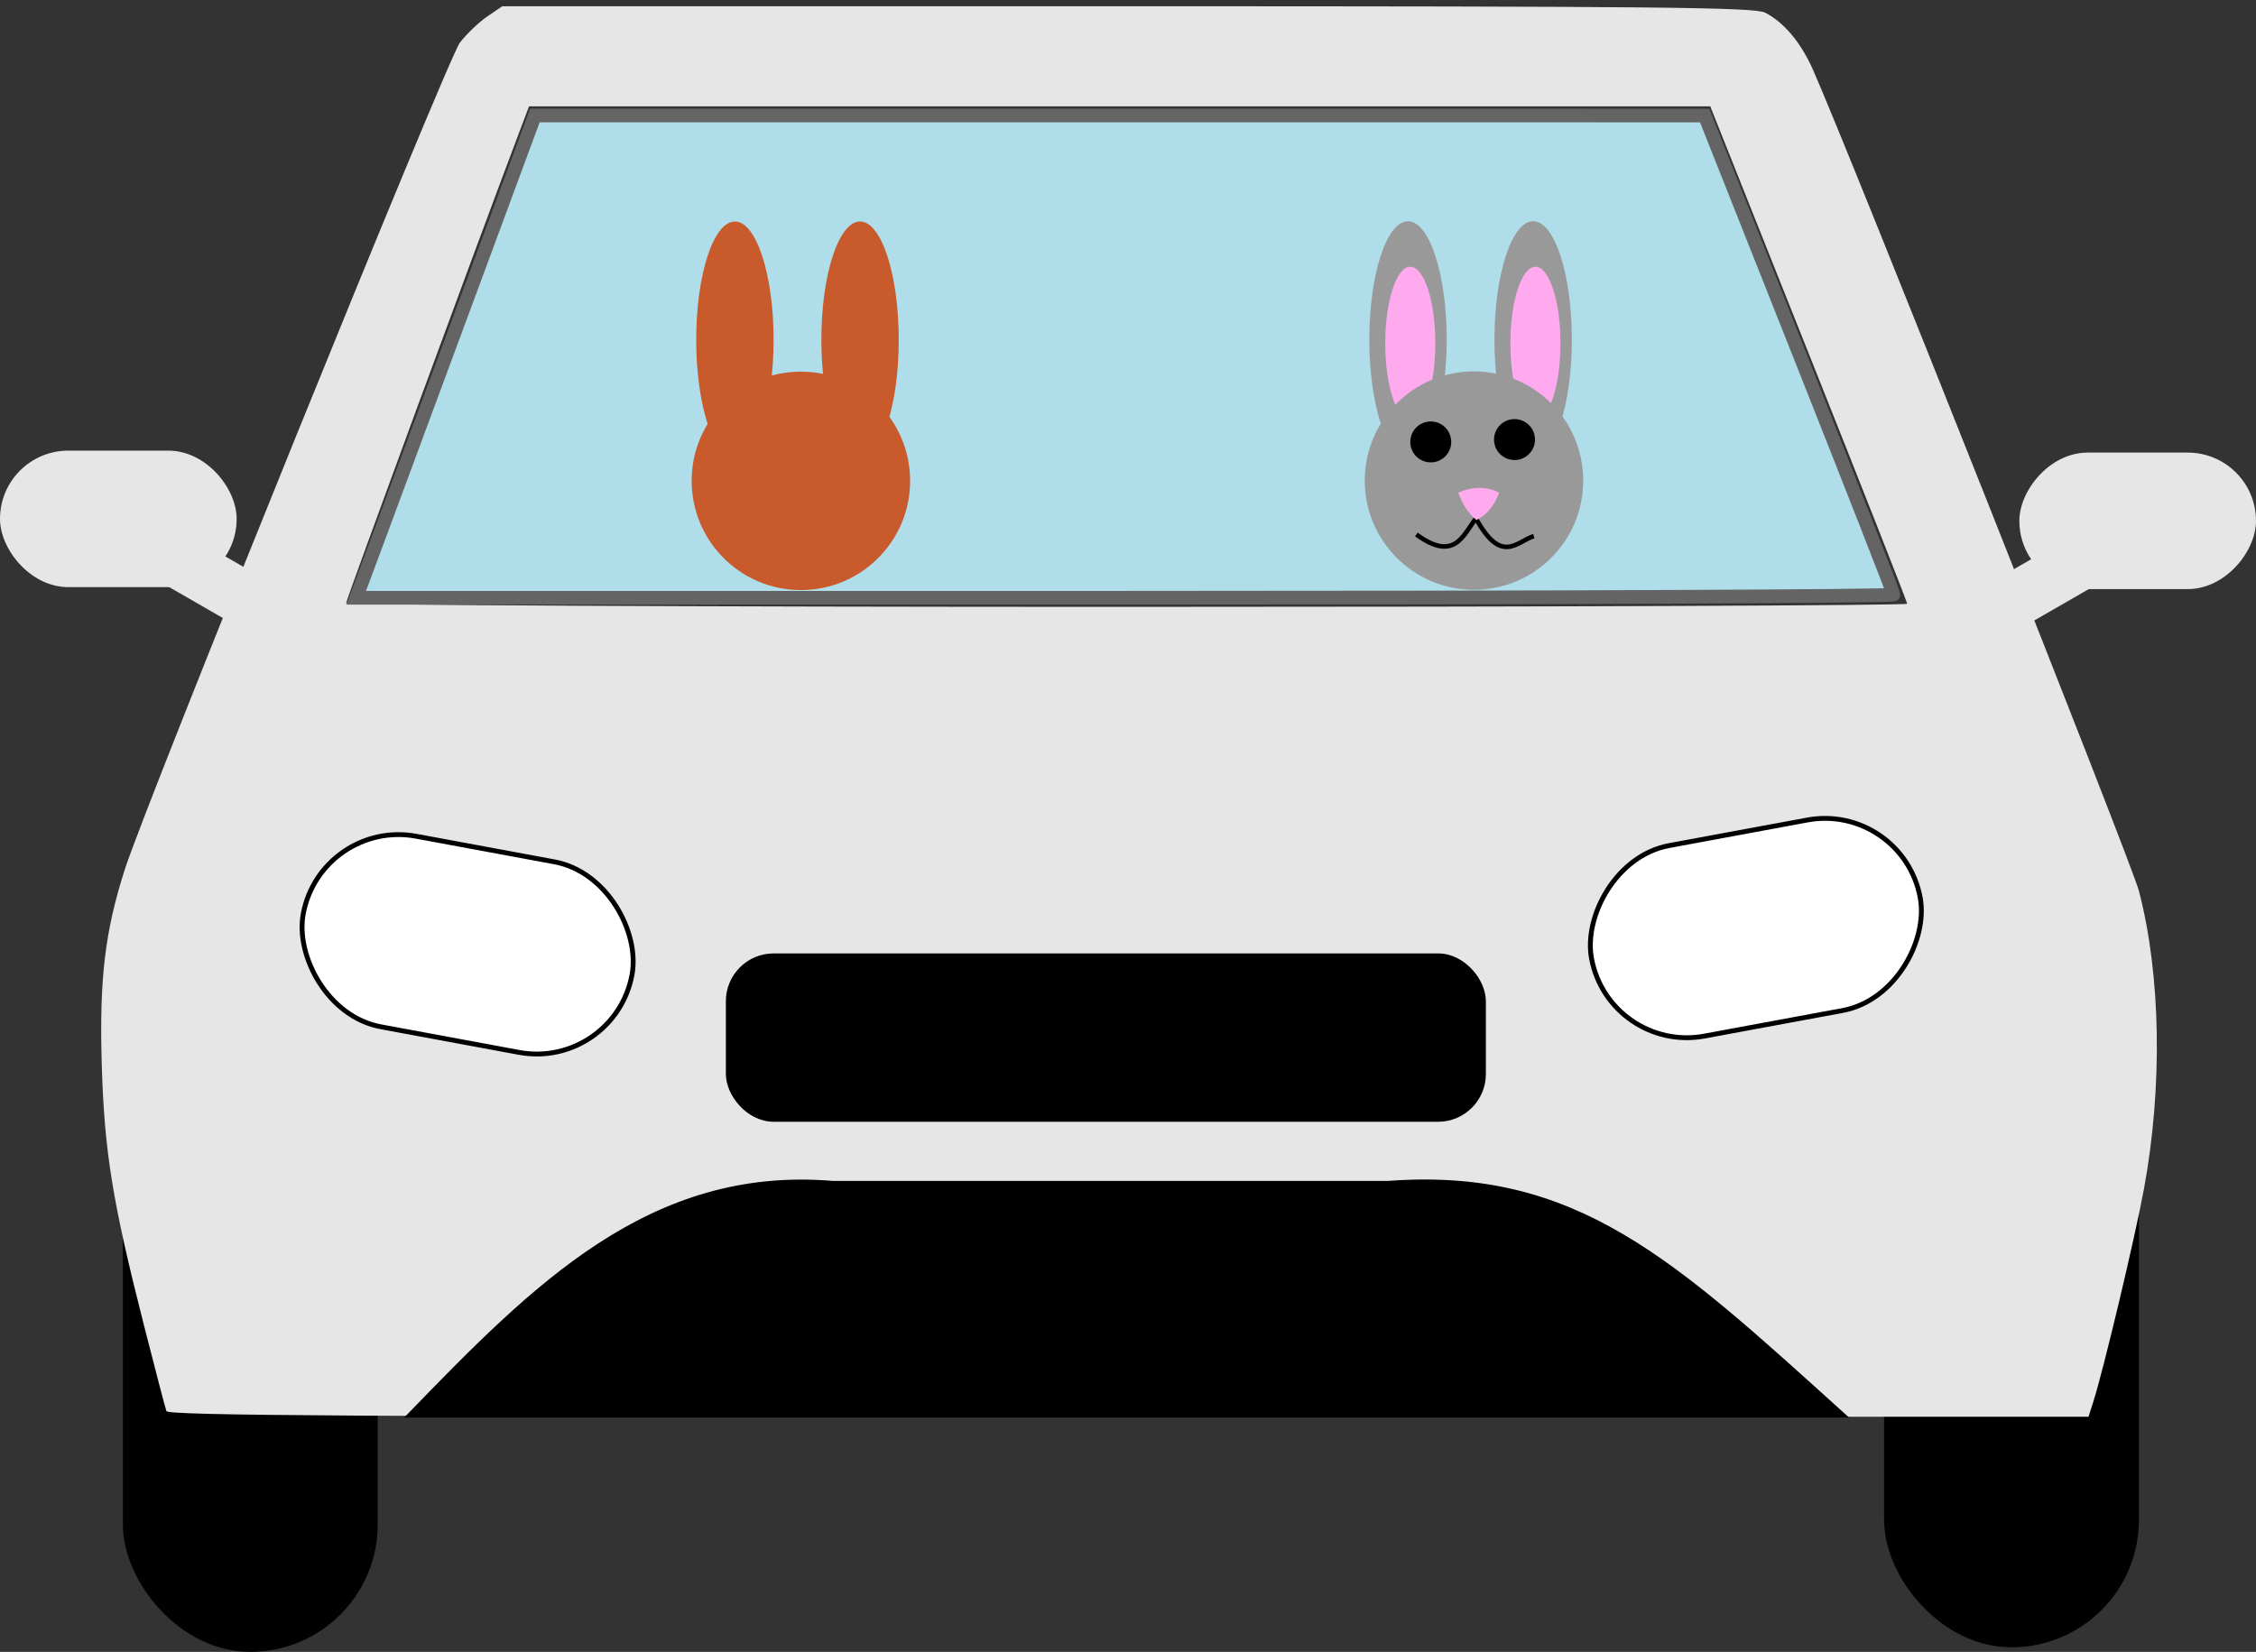 <?xml version="1.0" encoding="UTF-8" standalone="no"?>
<!-- Created with Inkscape (http://www.inkscape.org/) -->

<svg
   xmlns:osb="http://www.openswatchbook.org/uri/2009/osb"
   xmlns:dc="http://purl.org/dc/elements/1.1/"
   xmlns:cc="http://creativecommons.org/ns#"
   xmlns:rdf="http://www.w3.org/1999/02/22-rdf-syntax-ns#"
   xmlns:svg="http://www.w3.org/2000/svg"
   xmlns="http://www.w3.org/2000/svg"
   xmlns:sodipodi="http://sodipodi.sourceforge.net/DTD/sodipodi-0.dtd"
   xmlns:inkscape="http://www.inkscape.org/namespaces/inkscape"
   width="495.723"
   height="363.037"
   viewBox="0 0 495.723 363.037"
   version="1.1"
   id="svg8"
   inkscape:version="0.92.2 (5c3e80d, 2017-08-06)"
   sodipodi:docname="Car looking back.svg">
  <rect x="0" y="0" width="495.723" height="363.037" fill="#333333" stroke="none"/>
  <defs
     id="defs2">
    <linearGradient
       id="linearGradient3796"
       osb:paint="solid">
      <stop
         style="stop-color:#ffffff;stop-opacity:1;"
         offset="0"
         id="stop3794" />
    </linearGradient>
  </defs>
  <sodipodi:namedview
     id="base"
     pagecolor="#ffffff"
     bordercolor="#666666"
     borderopacity="1.0"
     inkscape:pageopacity="0.0"
     inkscape:pageshadow="2"
     inkscape:zoom="1"
     inkscape:cx="87.291941"
     inkscape:cy="196.87535"
     inkscape:document-units="px"
     inkscape:current-layer="layer1"
     showgrid="false"
     units="px"
     inkscape:pagecheckerboard="true"
     inkscape:showpageshadow="false"
     borderlayer="true"
     inkscape:window-width="1366"
     inkscape:window-height="705"
     inkscape:window-x="-8"
     inkscape:window-y="-8"
     inkscape:window-maximized="1"
     inkscape:object-nodes="false"
     showguides="false" />
  <g
     inkscape:label="Layer 1"
     inkscape:groupmode="layer"
     id="layer1"
     transform="translate(-2,-237.672)">
    <path
       style="fill:none;fill-opacity:1;stroke:#000000;stroke-width:0;stroke-linecap:butt;stroke-linejoin:miter;stroke-miterlimit:4;stroke-dasharray:none;stroke-opacity:1"
       d="M 250,549.708 H 38 c -10.833,-42.861 -25.51,-85.915 -5,-134 l 64.576,-160.667 m 23,-17 H 250"
       id="path3661"
       inkscape:connector-curvature="0"
       sodipodi:nodetypes="cccccc" />
    <path
       style="fill:none;stroke:#000000;stroke-width:0;stroke-linecap:butt;stroke-linejoin:miter;stroke-miterlimit:4;stroke-dasharray:none;stroke-opacity:1"
       d="m 97.576,255.041 c -0.524,1.444 5.592,-20.451 23,-17"
       id="path3693"
       inkscape:connector-curvature="0"
       sodipodi:nodetypes="cc" />
    <path
       style="fill:none;fill-opacity:1;stroke:#000000;stroke-width:0;stroke-linecap:butt;stroke-linejoin:miter;stroke-miterlimit:4;stroke-dasharray:none;stroke-opacity:1"
       d="m 250,549.708 h 212 c 10.833,-42.861 25.51,-85.915 5,-134 l -64.576,-160.667 m -23,-17 H 250"
       id="path3661-6"
       inkscape:connector-curvature="0"
       sodipodi:nodetypes="cccccc" />
    <path
       style="fill:none;stroke:#000000;stroke-width:0;stroke-linecap:butt;stroke-linejoin:miter;stroke-miterlimit:4;stroke-dasharray:none;stroke-opacity:1"
       d="m 402.424,255.041 c 0.524,1.444 -5.592,-20.451 -23,-17"
       id="path3693-5"
       inkscape:connector-curvature="0"
       sodipodi:nodetypes="cc" />
    <path
       style="fill:none;stroke:#000000;stroke-width:0;stroke-linecap:butt;stroke-linejoin:miter;stroke-miterlimit:4;stroke-dasharray:none;stroke-opacity:1"
       d="m 79,369.708 h 341 l -43,-108 H 119 Z"
       id="path3715"
       inkscape:connector-curvature="0"
       sodipodi:nodetypes="ccccc" />
    <rect
       style="opacity:1;fill:#000000;fill-opacity:1;fill-rule:nonzero;stroke:#000000;stroke-width:2;stroke-miterlimit:4;stroke-dasharray:none;stroke-opacity:0.985"
       id="rect3721"
       width="54"
       height="134"
       x="30"
       y="465.708"
       ry="27" />
    <rect
       style="opacity:1;fill:#000000;fill-opacity:1;fill-rule:nonzero;stroke:#000000;stroke-width:2;stroke-miterlimit:4;stroke-dasharray:none;stroke-opacity:0.985"
       id="rect3721-8"
       width="54"
       height="134"
       x="417"
       y="464.708"
       ry="27" />
    <path
       style="opacity:1;vector-effect:none;fill:#e6e6e6;fill-opacity:1;stroke:#000000;stroke-width:0;stroke-linecap:butt;stroke-linejoin:miter;stroke-miterlimit:4;stroke-dasharray:none;stroke-dashoffset:0;stroke-opacity:1"
       d="m 38.563,547.796 c -0.246,-0.688 -2.464,-9.166 -4.928,-18.842 -6.946,-27.275 -8.711,-38.201 -9.277,-57.408 -0.548,-18.604 0.677,-29.018 5.02,-42.666 4.662,-14.651 70.998,-178.376 73.674,-181.834 1.489,-1.925 4.195,-4.513 6.013,-5.75 l 3.305,-2.25 h 137.402 c 116.328,0 137.816,0.216 140.102,1.411 4.202,2.195 7.869,6.584 10.519,12.589 8.487,19.233 69.939,174.088 71.599,180.424 4.84,18.479 5.252,43.075 1.097,65.576 -1.999,10.825 -8.852,39.604 -11.132,46.75 l -1.037,3.25 H 249.964 c -167.857,0 -211.045,-0.255 -211.402,-1.25 z M 421.073,370.36 c 0,-0.377 -9.735,-25.127 -21.634,-55 L 377.806,261.046 H 248.027 118.248 l -2.552,6.75 c -9.243,24.447 -37.623,101.681 -37.623,102.388 0,0.479 76.17,0.862 171.5,0.862 94.325,0 171.5,-0.309 171.5,-0.686 z"
       id="path3717"
       inkscape:connector-curvature="0" />
    <path
       style="opacity:1;vector-effect:none;fill:#afdde9;fill-opacity:1;stroke:#646464;stroke-width:3;stroke-linecap:butt;stroke-linejoin:miter;stroke-miterlimit:4;stroke-dasharray:none;stroke-dashoffset:0;stroke-opacity:1"
       d="m 85.013,356.296 c 2.609,-7.013 11.445,-30.863 19.634,-53 l 14.89,-40.25 128.518,0.004 128.518,0.004 20.75,52.296 c 11.412,28.763 20.75,52.611 20.75,52.996 0,0.385 -76.006,0.7 -168.902,0.7 H 80.269 Z"
       id="path3719"
       inkscape:connector-curvature="0" />
    <rect
       style="opacity:1;fill:#e6e6e6;fill-opacity:1;fill-rule:nonzero;stroke:#000000;stroke-width:0;stroke-miterlimit:4;stroke-dasharray:none;stroke-opacity:1"
       id="rect3738"
       width="52"
       height="30"
       x="2"
       y="336.708"
       ry="15" />
    <rect
       style="opacity:1;fill:#e6e6e6;fill-opacity:1;fill-rule:nonzero;stroke:#000000;stroke-width:0;stroke-miterlimit:4;stroke-dasharray:none;stroke-opacity:1"
       id="rect3740"
       width="30"
       height="12"
       x="206.342"
       y="286.245"
       ry="1.5"
       rx="0"
       transform="rotate(29.932)" />
    <rect
       style="opacity:1;fill:#e6e6e6;fill-opacity:1;fill-rule:nonzero;stroke:#000000;stroke-width:0;stroke-miterlimit:4;stroke-dasharray:none;stroke-opacity:1"
       id="rect3738-3"
       width="52"
       height="30"
       x="-497.723"
       y="337.14"
       ry="15"
       transform="scale(-1,1)" />
    <rect
       style="opacity:1;fill:#e6e6e6;fill-opacity:1;fill-rule:nonzero;stroke:#000000;stroke-width:0;stroke-miterlimit:4;stroke-dasharray:none;stroke-opacity:1"
       id="rect3740-0"
       width="30"
       height="12"
       x="-226.514"
       y="535.963"
       ry="1.5"
       rx="0"
       transform="matrix(-0.867,0.499,0.499,0.867,0,0)" />
    <rect
       style="opacity:1;fill:#ffffff;fill-opacity:1;fill-rule:nonzero;stroke:#000000;stroke-width:1.065;stroke-miterlimit:4;stroke-dasharray:none;stroke-opacity:1"
       id="rect3760"
       width="73.471"
       height="42.592"
       x="147.375"
       y="397.377"
       ry="21.296"
       transform="rotate(10.497)" />
    <rect
       style="opacity:1;fill:#000000;fill-opacity:1;fill-rule:nonzero;stroke:#000000;stroke-width:1;stroke-miterlimit:4;stroke-dasharray:none;stroke-opacity:1"
       id="rect3777"
       width="166"
       height="36"
       x="162"
       y="447.708"
       ry="10" />
    <path
       style="fill:#000000;fill-opacity:1;stroke:#000000;stroke-width:1px;stroke-linecap:butt;stroke-linejoin:miter;stroke-opacity:1"
       d="m 92,548.708 h 315 c -37.635,-34.004 -58.808,-54.077 -100,-51 H 185 c -40.135,-3.388 -65.763,22.911 -93,51 z"
       id="path3859"
       inkscape:connector-curvature="0"
       sodipodi:nodetypes="ccccc" />
    <rect
       style="opacity:1;fill:#ffffff;fill-opacity:1;fill-rule:nonzero;stroke:#000000;stroke-width:1.065;stroke-miterlimit:4;stroke-dasharray:none;stroke-opacity:1"
       id="rect3760-5"
       width="73.471"
       height="42.592"
       x="-337.768"
       y="483.709"
       ry="21.296"
       transform="matrix(-0.983,0.182,0.182,0.983,0,0)" />
    <ellipse
       style="opacity:1;fill:#999999;fill-opacity:1;fill-rule:nonzero;stroke:#000000;stroke-width:0;stroke-miterlimit:4;stroke-dasharray:none;stroke-opacity:1"
       id="path3878"
       cx="311.388"
       cy="312.294"
       rx="8.5"
       ry="26" />
    <ellipse
       style="opacity:1;fill:#ffaaee;fill-opacity:1;fill-rule:nonzero;stroke:#000000;stroke-width:0;stroke-miterlimit:4;stroke-dasharray:none;stroke-opacity:1"
       id="path3878-7"
       cx="311.888"
       cy="313.118"
       rx="5.5"
       ry="16.824" />
    <ellipse
       style="opacity:1;fill:#999999;fill-opacity:1;fill-rule:nonzero;stroke:#000000;stroke-width:0;stroke-miterlimit:4;stroke-dasharray:none;stroke-opacity:1"
       id="path3878-2"
       cx="338.888"
       cy="312.294"
       rx="8.5"
       ry="26" />
    <ellipse
       style="opacity:1;fill:#ffaaee;fill-opacity:1;fill-rule:nonzero;stroke:#000000;stroke-width:0;stroke-miterlimit:4;stroke-dasharray:none;stroke-opacity:1"
       id="path3878-7-0"
       cx="339.388"
       cy="313.118"
       rx="5.5"
       ry="16.824" />
    <circle
       style="opacity:1;fill:#999999;fill-opacity:1;fill-rule:nonzero;stroke:#000000;stroke-width:0;stroke-miterlimit:4;stroke-dasharray:none;stroke-opacity:1"
       id="path3876"
       cx="325.888"
       cy="343.294"
       r="24" />
    <circle
       style="opacity:1;fill:#000000;fill-opacity:1;fill-rule:nonzero;stroke:#000000;stroke-width:0;stroke-miterlimit:4;stroke-dasharray:none;stroke-opacity:1"
       id="path3913"
       cx="316.388"
       cy="334.794"
       r="4.5" />
    <circle
       style="opacity:1;fill:#000000;fill-opacity:1;fill-rule:nonzero;stroke:#000000;stroke-width:0;stroke-miterlimit:4;stroke-dasharray:none;stroke-opacity:1"
       id="path3913-9"
       cx="334.791"
       cy="334.278"
       r="4.5" />
    <path
       style="fill:none;stroke:#000000;stroke-width:1px;stroke-linecap:butt;stroke-linejoin:miter;stroke-opacity:1"
       d="m 313.224,355.138 c 8.296,6.037 10.193,0.342 13.081,-3.536 5.63,10.202 8.855,5.181 12.728,3.889"
       id="path3930"
       inkscape:connector-curvature="0"
       sodipodi:nodetypes="ccc" />
    <path
       style="fill:#ffaaee;stroke:#000000;stroke-width:0;stroke-linecap:butt;stroke-linejoin:miter;stroke-miterlimit:4;stroke-dasharray:none;stroke-opacity:1"
       d="m 326.424,351.956 c 2.807,-1.435 4.068,-3.642 5.009,-6.01 -3.005,-1.506 -6.01,-1.319 -9.016,0 0.915,2.425 2.152,4.526 4.007,6.01 z"
       id="path3934"
       inkscape:connector-curvature="0"
       sodipodi:nodetypes="cccc" />
    <ellipse
       style="opacity:1;fill:#c85a2c;fill-opacity:1;fill-rule:nonzero;stroke:#000000;stroke-width:0;stroke-miterlimit:4;stroke-dasharray:none;stroke-opacity:1"
       id="path3878-0"
       cx="163.484"
       cy="312.353"
       rx="8.5"
       ry="26" />
    <ellipse
       style="opacity:1;fill:#c85a2c;fill-opacity:1;fill-rule:nonzero;stroke:#000000;stroke-width:0;stroke-miterlimit:4;stroke-dasharray:none;stroke-opacity:1"
       id="path3878-2-2"
       cx="190.984"
       cy="312.353"
       rx="8.5"
       ry="26" />
    <circle
       style="opacity:1;fill:#c85a2c;fill-opacity:1;fill-rule:nonzero;stroke:#000000;stroke-width:0;stroke-miterlimit:4;stroke-dasharray:none;stroke-opacity:1"
       id="path3876-0"
       cx="177.984"
       cy="343.353"
       r="24" />
    <path
       style="opacity:1;vector-effect:none;fill:#c85a2c;fill-opacity:1;stroke:#000000;stroke-width:0;stroke-linecap:butt;stroke-linejoin:miter;stroke-miterlimit:4;stroke-dasharray:none;stroke-dashoffset:0;stroke-opacity:1"
       d="m 156.826,327.803 c -1.218,-5.282 -1.472,-7.957 -1.47,-15.468 0.002,-7.849 0.322,-10.973 1.651,-16.087 4.927,-18.961 14.775,-8.118 14.77,16.263 -0.001,6.665 -0.153,7.465 -1.508,7.937 -0.591,0.206 -1.107,0.334 -1.146,0.285 -0.039,-0.05 0.079,-1.363 0.262,-2.918 0.408,-3.464 0.107,-9.91 -0.634,-13.554 -0.74,-3.644 -2.49,-7.183 -3.774,-7.632 -1.725,-0.604 -2.786,0.084 -4.066,2.633 -1.852,3.69 -2.338,6.64 -2.327,14.134 0.008,5.876 0.101,6.882 0.909,9.899 l 0.9,3.359 -1.419,1.856 c -0.781,1.021 -1.451,1.856 -1.489,1.856 -0.038,0 -0.335,-1.153 -0.66,-2.563 z"
       id="path3975"
       inkscape:connector-curvature="0" />
    <path
       style="opacity:1;vector-effect:none;fill:#c85a2c;fill-opacity:1;stroke:#000000;stroke-width:0;stroke-linecap:butt;stroke-linejoin:miter;stroke-miterlimit:4;stroke-dasharray:none;stroke-dashoffset:0;stroke-opacity:1"
       d="m 196.262,327.642 -1.063,-1.342 0.666,-2.622 c 2.871,-11.306 0.26,-27.342 -4.452,-27.342 -1.219,0 -2.13,0.885 -3.151,3.06 -1.657,3.531 -2.159,6.849 -2.159,14.282 0,6.652 -0.018,6.819 -0.707,6.634 -0.389,-0.105 -0.895,-0.192 -1.124,-0.195 -0.229,-0.003 -0.667,-0.255 -0.972,-0.56 -0.753,-0.753 -0.769,-11.217 -0.025,-16.887 1.216,-9.275 4.429,-16.145 7.55,-16.145 0.969,0 2.335,0.758 3.154,1.752 1.096,1.329 2.646,4.898 3.429,7.897 1.461,5.597 1.763,8.472 1.734,16.515 -0.022,6.171 -0.171,8.395 -0.792,11.819 -0.421,2.32 -0.823,4.276 -0.894,4.347 -0.071,0.071 -0.608,-0.475 -1.192,-1.213 z"
       id="path3977"
       inkscape:connector-curvature="0" />
  </g>
</svg>
